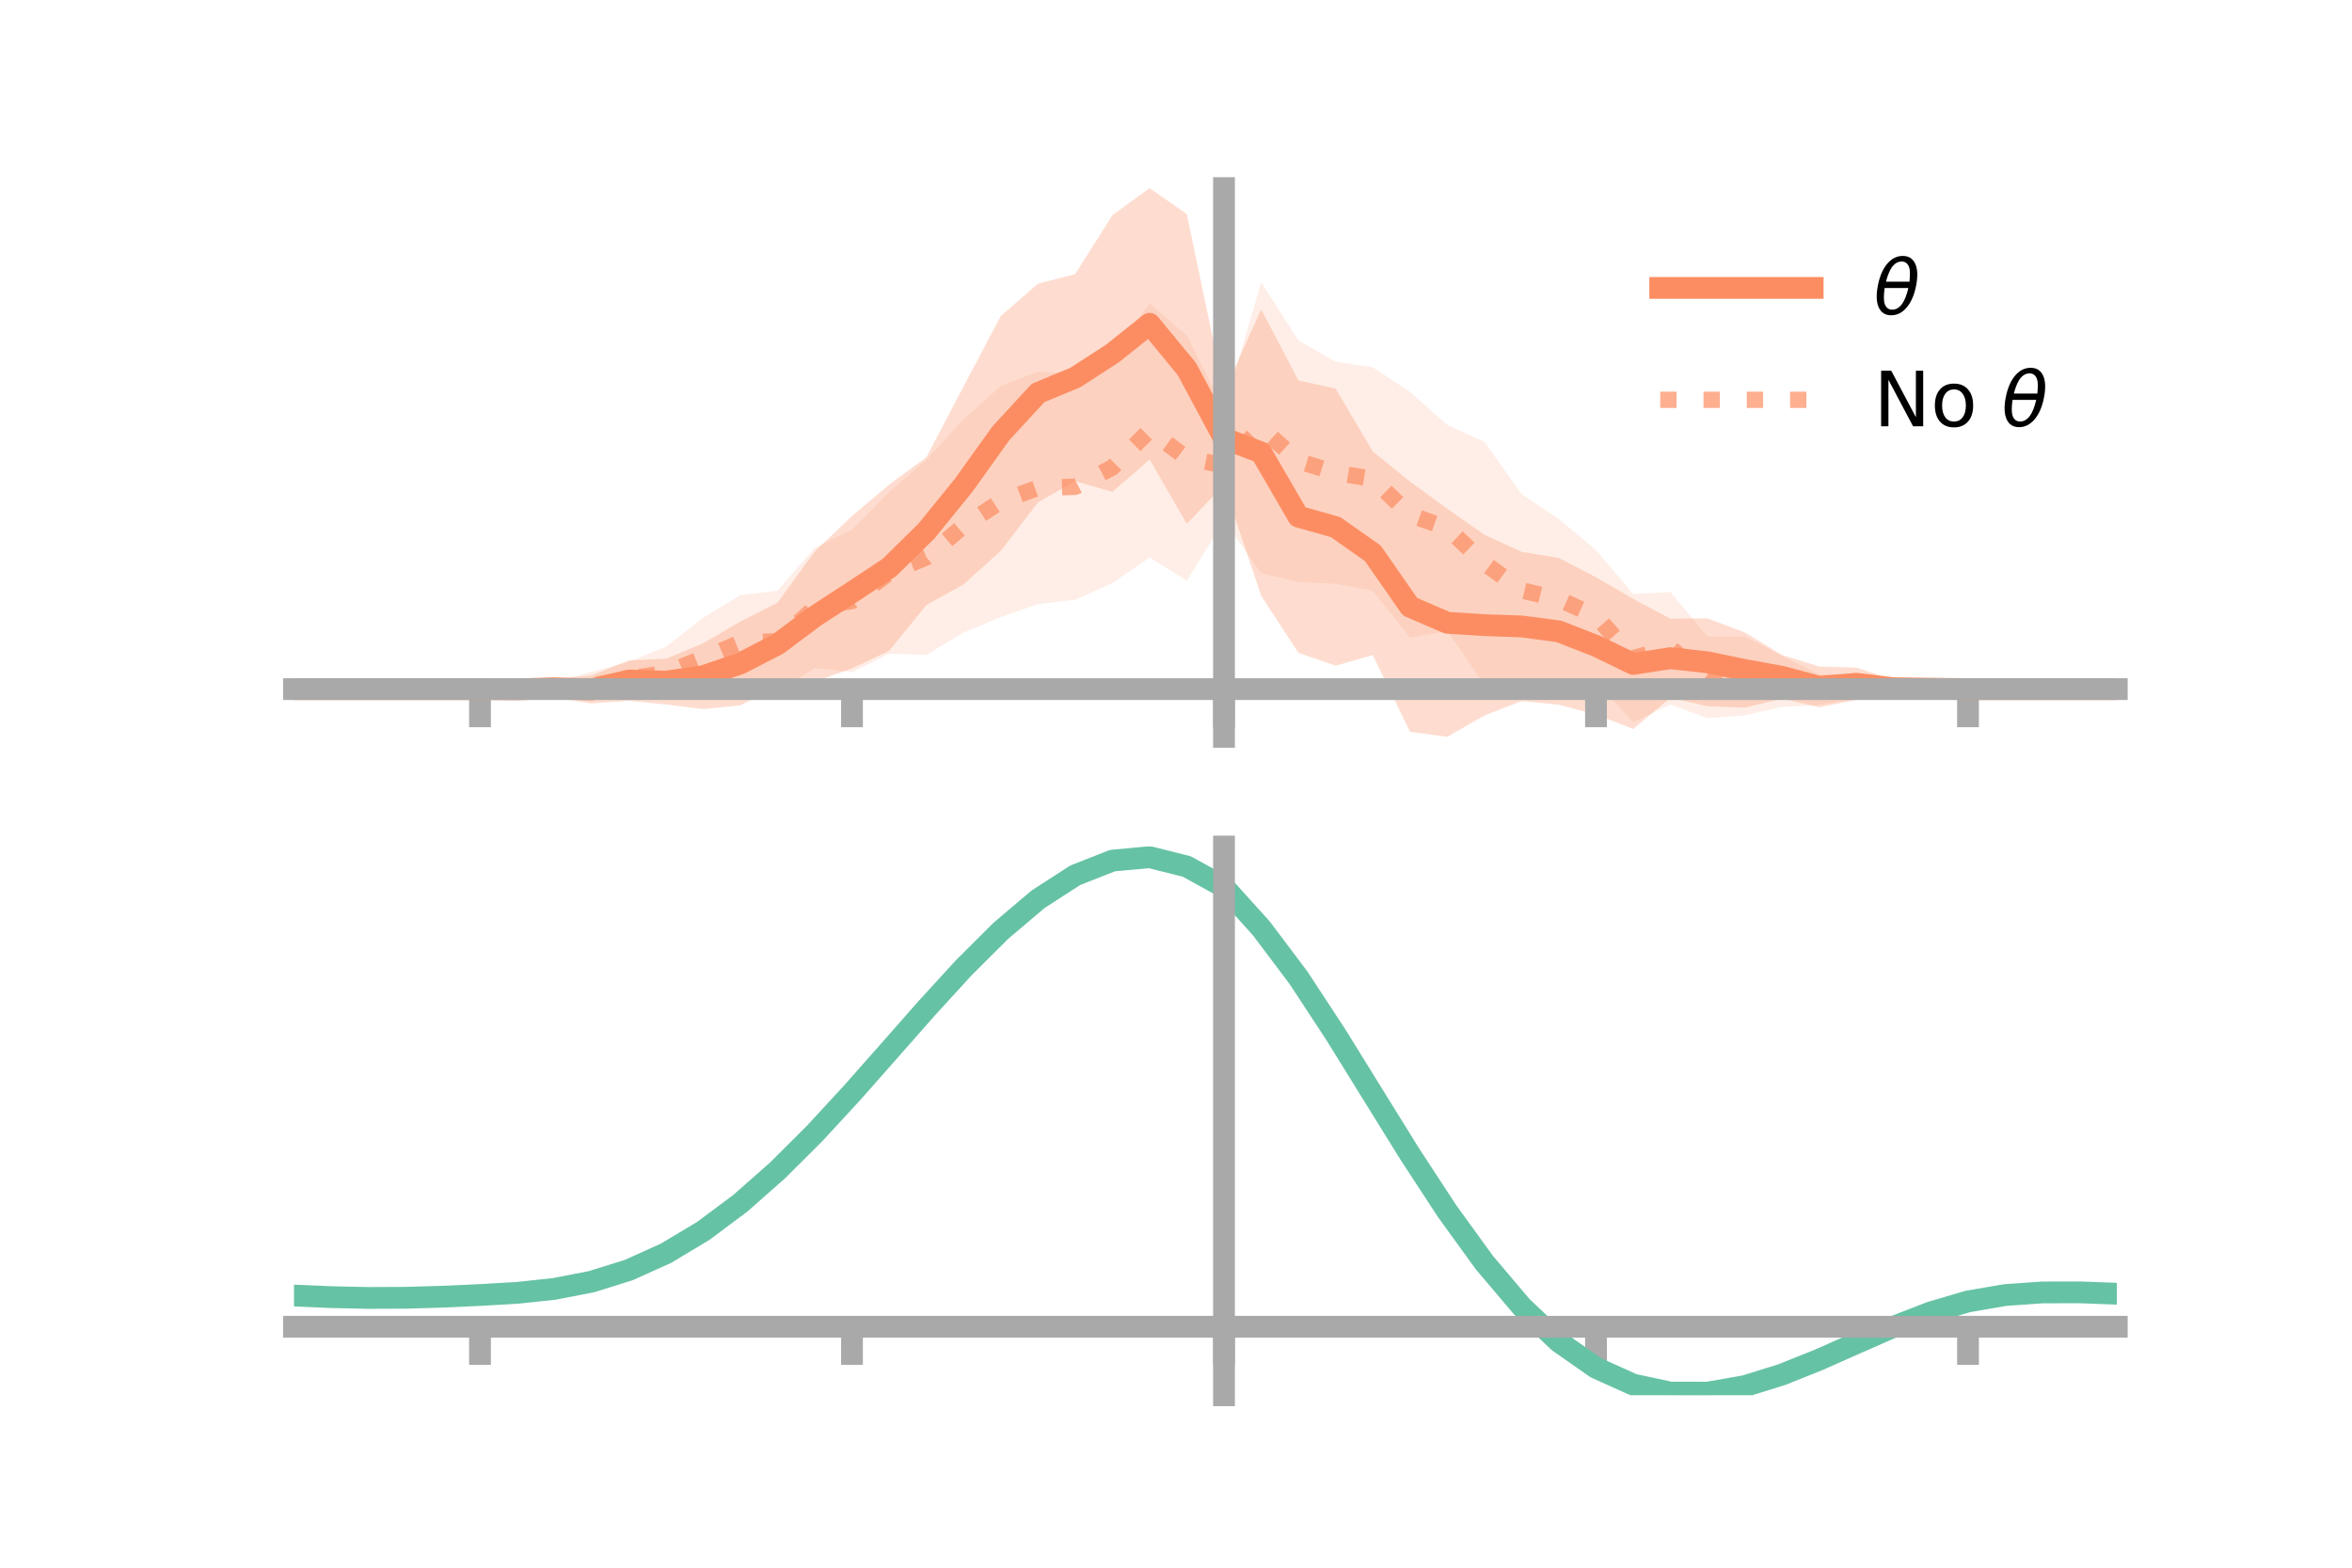<?xml version="1.0" encoding="utf-8" standalone="no"?>
<!DOCTYPE svg PUBLIC "-//W3C//DTD SVG 1.1//EN"
  "http://www.w3.org/Graphics/SVG/1.1/DTD/svg11.dtd">
<!-- Created with matplotlib (https://matplotlib.org/) -->
<svg height="144pt" version="1.1" viewBox="0 0 216 144" width="216pt" xmlns="http://www.w3.org/2000/svg" xmlns:xlink="http://www.w3.org/1999/xlink">
 <defs>
  <style type="text/css">*{stroke-linecap:butt;stroke-linejoin:round;}</style>
 </defs>
 <g id="figure_1">
  <g id="patch_1">
   <path d="M 0 144 
L 216 144 
L 216 0 
L 0 0 
z
" style="fill:none;"/>
  </g>
  <g id="axes_1">
   <g id="patch_2">
    <path d="M 27 67.68 
L 194.4 67.68 
L 194.4 17.28 
L 27 17.28 
z
" style="fill:none;"/>
   </g>
   <g id="PolyCollection_1">
    <path clip-path="url(#peb2b662c54)" d="M 27 63.3 
L 27 63.3 
L 30.416 63.3 
L 33.833 63.3 
L 37.249 63.3 
L 40.665 63.3 
L 44.082 63.3 
L 47.498 63.125 
L 50.914 62.353 
L 54.331 62.048 
L 57.747 60.657 
L 61.163 60.511 
L 64.58 59.085 
L 67.996 57.094 
L 71.412 55.352 
L 74.829 50.647 
L 78.245 47.398 
L 81.661 44.51 
L 85.078 42 
L 88.494 35.487 
L 91.91 29.025 
L 95.327 26.059 
L 98.743 25.174 
L 102.159 19.768 
L 105.576 17.28 
L 108.992 19.656 
L 112.408 35.995 
L 115.824 28.412 
L 119.241 34.944 
L 122.657 35.692 
L 126.073 41.47 
L 129.49 44.242 
L 132.906 46.726 
L 136.322 49.123 
L 139.739 50.689 
L 143.155 51.252 
L 146.571 53.022 
L 149.988 55.007 
L 153.404 56.829 
L 156.82 56.802 
L 160.237 58.093 
L 163.653 60.165 
L 167.069 61.219 
L 170.486 61.322 
L 173.902 62.452 
L 177.318 63.02 
L 180.735 63.3 
L 184.151 63.3 
L 187.567 63.3 
L 190.984 63.3 
L 194.4 63.3 
L 194.4 63.3 
L 194.4 63.3 
L 190.984 63.3 
L 187.567 63.3 
L 184.151 63.3 
L 180.735 63.3 
L 177.318 63.504 
L 173.902 63.979 
L 170.486 64.293 
L 167.069 64.961 
L 163.653 64.175 
L 160.237 65.003 
L 156.82 64.874 
L 153.404 64.086 
L 149.988 66.959 
L 146.571 65.631 
L 143.155 64.738 
L 139.739 64.394 
L 136.322 65.723 
L 132.906 67.68 
L 129.49 67.22 
L 126.073 60.174 
L 122.657 61.147 
L 119.241 59.969 
L 115.824 54.734 
L 112.408 44.534 
L 108.992 48.118 
L 105.576 42.208 
L 102.159 45.18 
L 98.743 44.193 
L 95.327 46.138 
L 91.91 50.594 
L 88.494 53.678 
L 85.078 55.575 
L 81.661 59.775 
L 78.245 61.4 
L 74.829 62.6 
L 71.412 63.006 
L 67.996 64.79 
L 64.58 65.138 
L 61.163 64.713 
L 57.747 64.364 
L 54.331 64.62 
L 50.914 64.083 
L 47.498 63.512 
L 44.082 63.3 
L 40.665 63.3 
L 37.249 63.3 
L 33.833 63.3 
L 30.416 63.3 
L 27 63.3 
z
" style="fill:#fc8d62;fill-opacity:0.3;"/>
   </g>
   <g id="PolyCollection_2">
    <path clip-path="url(#peb2b662c54)" d="M 27 63.3 
L 27 63.3 
L 30.416 63.3 
L 33.833 63.3 
L 37.249 63.3 
L 40.665 63.3 
L 44.082 63.3 
L 47.498 63.069 
L 50.914 62.644 
L 54.331 61.708 
L 57.747 60.788 
L 61.163 59.4 
L 64.58 56.745 
L 67.996 54.662 
L 71.412 54.259 
L 74.829 50.313 
L 78.245 48.658 
L 81.661 45.171 
L 85.078 42.225 
L 88.494 38.504 
L 91.91 35.439 
L 95.327 34.127 
L 98.743 34.339 
L 102.159 32.321 
L 105.576 27.867 
L 108.992 30.818 
L 112.408 37.648 
L 115.824 25.931 
L 119.241 31.271 
L 122.657 33.216 
L 126.073 33.731 
L 129.49 36.006 
L 132.906 39.025 
L 136.322 40.583 
L 139.739 45.385 
L 143.155 47.672 
L 146.571 50.522 
L 149.988 54.564 
L 153.404 54.37 
L 156.82 58.481 
L 160.237 58.448 
L 163.653 60.261 
L 167.069 61.934 
L 170.486 62.036 
L 173.902 62.611 
L 177.318 63.215 
L 180.735 63.299 
L 184.151 63.3 
L 187.567 63.3 
L 190.984 63.3 
L 194.4 63.3 
L 194.4 63.3 
L 194.4 63.3 
L 190.984 63.3 
L 187.567 63.3 
L 184.151 63.3 
L 180.735 63.3 
L 177.318 63.44 
L 173.902 63.963 
L 170.486 64.178 
L 167.069 64.755 
L 163.653 64.941 
L 160.237 65.702 
L 156.82 65.969 
L 153.404 64.717 
L 149.988 66.333 
L 146.571 62.653 
L 143.155 62.415 
L 139.739 63.06 
L 136.322 62.881 
L 132.906 57.974 
L 129.49 58.577 
L 126.073 54.255 
L 122.657 53.628 
L 119.241 53.456 
L 115.824 52.658 
L 112.408 47.835 
L 108.992 53.343 
L 105.576 51.21 
L 102.159 53.555 
L 98.743 55.088 
L 95.327 55.488 
L 91.91 56.673 
L 88.494 58.106 
L 85.078 60.162 
L 81.661 60.041 
L 78.245 61.75 
L 74.829 61.357 
L 71.412 63.538 
L 67.996 63.419 
L 64.58 64.153 
L 61.163 64.246 
L 57.747 63.898 
L 54.331 64.295 
L 50.914 63.779 
L 47.498 63.473 
L 44.082 63.3 
L 40.665 63.3 
L 37.249 63.3 
L 33.833 63.3 
L 30.416 63.3 
L 27 63.3 
z
" style="fill:#fc8d62;fill-opacity:0.15;"/>
   </g>
   <g id="matplotlib.axis_1">
    <g id="xtick_1">
     <g id="line2d_1">
      <defs>
       <path d="M 0 0 
L 0 3.5 
" id="m79a3fba4f1" style="stroke:#a9a9a9;stroke-width:2;"/>
      </defs>
      <g>
       <use style="fill:#a9a9a9;stroke:#a9a9a9;stroke-width:2;" x="44.082" xlink:href="#m79a3fba4f1" y="63.3"/>
      </g>
     </g>
    </g>
    <g id="xtick_2">
     <g id="line2d_2">
      <g>
       <use style="fill:#a9a9a9;stroke:#a9a9a9;stroke-width:2;" x="78.245" xlink:href="#m79a3fba4f1" y="63.3"/>
      </g>
     </g>
    </g>
    <g id="xtick_3">
     <g id="line2d_3">
      <g>
       <use style="fill:#a9a9a9;stroke:#a9a9a9;stroke-width:2;" x="112.408" xlink:href="#m79a3fba4f1" y="63.3"/>
      </g>
     </g>
    </g>
    <g id="xtick_4">
     <g id="line2d_4">
      <g>
       <use style="fill:#a9a9a9;stroke:#a9a9a9;stroke-width:2;" x="146.571" xlink:href="#m79a3fba4f1" y="63.3"/>
      </g>
     </g>
    </g>
    <g id="xtick_5">
     <g id="line2d_5">
      <g>
       <use style="fill:#a9a9a9;stroke:#a9a9a9;stroke-width:2;" x="180.735" xlink:href="#m79a3fba4f1" y="63.3"/>
      </g>
     </g>
    </g>
   </g>
   <g id="matplotlib.axis_2"/>
   <g id="line2d_6">
    <path clip-path="url(#peb2b662c54)" d="M 27 63.3 
L 30.416 63.3 
L 33.833 63.3 
L 37.249 63.3 
L 40.665 63.3 
L 44.082 63.3 
L 47.498 63.319 
L 50.914 63.218 
L 54.331 63.334 
L 57.747 62.51 
L 61.163 62.612 
L 64.58 62.112 
L 67.996 60.942 
L 71.412 59.179 
L 74.829 56.623 
L 78.245 54.399 
L 81.661 52.142 
L 85.078 48.788 
L 88.494 44.582 
L 91.91 39.809 
L 95.327 36.098 
L 98.743 34.683 
L 102.159 32.474 
L 105.576 29.744 
L 108.992 33.887 
L 112.408 40.264 
L 115.824 41.573 
L 119.241 47.457 
L 122.657 48.419 
L 126.073 50.822 
L 129.49 55.731 
L 132.906 57.203 
L 136.322 57.423 
L 139.739 57.542 
L 143.155 57.995 
L 146.571 59.327 
L 149.988 60.983 
L 153.404 60.458 
L 156.82 60.838 
L 160.237 61.548 
L 163.653 62.17 
L 167.069 63.09 
L 170.486 62.807 
L 173.902 63.216 
L 177.318 63.262 
L 180.735 63.3 
L 184.151 63.3 
L 187.567 63.3 
L 190.984 63.3 
L 194.4 63.3 
" style="fill:none;stroke:#fc8d62;stroke-linecap:square;stroke-width:2;"/>
   </g>
   <g id="line2d_7">
    <path clip-path="url(#peb2b662c54)" d="M 27 63.3 
L 30.416 63.3 
L 33.833 63.3 
L 37.249 63.3 
L 40.665 63.3 
L 44.082 63.3 
L 47.498 63.271 
L 50.914 63.211 
L 54.331 63.002 
L 57.747 62.343 
L 61.163 61.823 
L 64.58 60.449 
L 67.996 59.041 
L 71.412 58.898 
L 74.829 55.835 
L 78.245 55.204 
L 81.661 52.606 
L 85.078 51.193 
L 88.494 48.305 
L 91.91 46.056 
L 95.327 44.807 
L 98.743 44.713 
L 102.159 42.938 
L 105.576 39.538 
L 108.992 42.08 
L 112.408 42.741 
L 115.824 39.294 
L 119.241 42.363 
L 122.657 43.422 
L 126.073 43.993 
L 129.49 47.291 
L 132.906 48.5 
L 136.322 51.732 
L 139.739 54.222 
L 143.155 55.044 
L 146.571 56.587 
L 149.988 60.449 
L 153.404 59.543 
L 156.82 62.225 
L 160.237 62.075 
L 163.653 62.601 
L 167.069 63.345 
L 170.486 63.107 
L 173.902 63.287 
L 177.318 63.327 
L 180.735 63.3 
L 184.151 63.3 
L 187.567 63.3 
L 190.984 63.3 
L 194.4 63.3 
" style="fill:none;stroke:#fc8d62;stroke-dasharray:1.5,2.475;stroke-dashoffset:0;stroke-opacity:0.7;stroke-width:1.5;"/>
   </g>
   <g id="patch_3">
    <path d="M 112.408 67.68 
L 112.408 17.28 
" style="fill:none;stroke:#a9a9a9;stroke-linecap:square;stroke-linejoin:miter;stroke-width:2;"/>
   </g>
   <g id="patch_4">
    <path d="M 194.4 67.68 
L 194.4 17.28 
" style="fill:none;"/>
   </g>
   <g id="patch_5">
    <path d="M 27 63.3 
L 194.4 63.3 
" style="fill:none;stroke:#a9a9a9;stroke-linecap:square;stroke-linejoin:miter;stroke-width:2;"/>
   </g>
   <g id="patch_6">
    <path d="M 27 17.28 
L 194.4 17.28 
" style="fill:none;"/>
   </g>
   <g id="legend_1">
    <g id="line2d_8">
     <path d="M 152.47 26.449 
L 166.47 26.449 
" style="fill:none;stroke:#fc8d62;stroke-linecap:square;stroke-width:2;"/>
    </g>
    <g id="line2d_9"/>
    <g id="text_1">
     <!-- $\theta$ -->
     <g transform="translate(172.07 28.899)scale(0.07 -0.07)">
      <defs>
       <path d="M 45.516 34.672 
L 14.453 34.672 
Q 12.359 20.062 14.5 13.875 
Q 17.188 6.25 24.469 6.25 
Q 31.781 6.25 37.359 13.922 
Q 42.234 20.656 45.516 34.672 
z
M 47.016 42.969 
Q 48.344 56.844 46.625 61.719 
Q 43.953 69.438 36.766 69.438 
Q 29.297 69.438 23.828 61.812 
Q 19.531 55.672 16.156 42.969 
z
M 38.188 76.766 
Q 49.906 76.766 54.594 66.406 
Q 59.281 56.109 55.719 37.844 
Q 52.203 19.625 43.453 9.281 
Q 34.766 -1.125 23.047 -1.125 
Q 11.281 -1.125 6.641 9.281 
Q 2 19.625 5.516 37.844 
Q 9.078 56.109 17.719 66.406 
Q 26.422 76.766 38.188 76.766 
z
" id="DejaVuSans-Oblique-952"/>
      </defs>
      <use transform="translate(0 0.234)" xlink:href="#DejaVuSans-Oblique-952"/>
     </g>
    </g>
    <g id="line2d_10">
     <path d="M 152.47 36.724 
L 166.47 36.724 
" style="fill:none;stroke:#fc8d62;stroke-dasharray:1.5,2.475;stroke-dashoffset:0;stroke-opacity:0.7;stroke-width:1.5;"/>
    </g>
    <g id="line2d_11"/>
    <g id="text_2">
     <!-- No $\theta$ -->
     <g transform="translate(172.07 39.174)scale(0.07 -0.07)">
      <defs>
       <path d="M 9.812 72.906 
L 23.094 72.906 
L 55.422 11.922 
L 55.422 72.906 
L 64.984 72.906 
L 64.984 0 
L 51.703 0 
L 19.391 60.984 
L 19.391 0 
L 9.812 0 
z
" id="DejaVuSans-78"/>
       <path d="M 30.609 48.391 
Q 23.391 48.391 19.188 42.75 
Q 14.984 37.109 14.984 27.297 
Q 14.984 17.484 19.156 11.844 
Q 23.344 6.203 30.609 6.203 
Q 37.797 6.203 41.984 11.859 
Q 46.188 17.531 46.188 27.297 
Q 46.188 37.016 41.984 42.703 
Q 37.797 48.391 30.609 48.391 
z
M 30.609 56 
Q 42.328 56 49.016 48.375 
Q 55.719 40.766 55.719 27.297 
Q 55.719 13.875 49.016 6.219 
Q 42.328 -1.422 30.609 -1.422 
Q 18.844 -1.422 12.172 6.219 
Q 5.516 13.875 5.516 27.297 
Q 5.516 40.766 12.172 48.375 
Q 18.844 56 30.609 56 
z
" id="DejaVuSans-111"/>
       <path id="DejaVuSans-32"/>
      </defs>
      <use transform="translate(0 0.234)" xlink:href="#DejaVuSans-78"/>
      <use transform="translate(74.805 0.234)" xlink:href="#DejaVuSans-111"/>
      <use transform="translate(135.986 0.234)" xlink:href="#DejaVuSans-32"/>
      <use transform="translate(167.773 0.234)" xlink:href="#DejaVuSans-Oblique-952"/>
     </g>
    </g>
   </g>
  </g>
  <g id="axes_2">
   <g id="patch_7">
    <path d="M 27 128.16 
L 194.4 128.16 
L 194.4 77.76 
L 27 77.76 
z
" style="fill:none;"/>
   </g>
   <g id="PolyCollection_3">
    <path clip-path="url(#p95f3cb482b)" d="M 27 119.054 
L 27 118.954 
L 30.416 119.107 
L 33.833 119.183 
L 37.249 119.161 
L 40.665 119.049 
L 44.082 118.881 
L 47.498 118.671 
L 50.914 118.295 
L 54.331 117.616 
L 57.747 116.527 
L 61.163 114.956 
L 64.58 112.866 
L 67.996 110.259 
L 71.412 107.174 
L 74.829 103.685 
L 78.245 99.896 
L 81.661 95.938 
L 85.078 91.965 
L 88.494 88.148 
L 91.91 84.666 
L 95.327 81.707 
L 98.743 79.453 
L 102.159 78.083 
L 105.576 77.76 
L 108.992 78.635 
L 112.408 80.556 
L 115.824 84.398 
L 119.241 89.014 
L 122.657 94.308 
L 126.073 99.924 
L 129.49 105.534 
L 132.906 110.856 
L 136.322 115.658 
L 139.739 119.759 
L 143.155 123.039 
L 146.571 125.439 
L 149.988 126.967 
L 153.404 127.683 
L 156.82 127.683 
L 160.237 127.087 
L 163.653 126.038 
L 167.069 124.691 
L 170.486 123.204 
L 173.902 121.735 
L 177.318 120.437 
L 180.735 119.451 
L 184.151 118.874 
L 187.567 118.64 
L 190.984 118.641 
L 194.4 118.775 
L 194.4 118.895 
L 194.4 118.895 
L 190.984 118.778 
L 187.567 118.792 
L 184.151 119.039 
L 180.735 119.636 
L 177.318 120.658 
L 173.902 122.011 
L 170.486 123.542 
L 167.069 125.089 
L 163.653 126.484 
L 160.237 127.56 
L 156.82 128.16 
L 153.404 128.143 
L 149.988 127.397 
L 146.571 125.846 
L 143.155 123.462 
L 139.739 120.26 
L 136.322 116.294 
L 132.906 111.666 
L 129.49 106.537 
L 126.073 101.126 
L 122.657 95.704 
L 119.241 90.586 
L 115.824 86.121 
L 112.408 82.396 
L 108.992 80.551 
L 105.576 79.71 
L 102.159 80.023 
L 98.743 81.342 
L 95.327 83.506 
L 91.91 86.342 
L 88.494 89.673 
L 85.078 93.321 
L 81.661 97.114 
L 78.245 100.89 
L 74.829 104.504 
L 71.412 107.833 
L 67.996 110.779 
L 64.58 113.273 
L 61.163 115.278 
L 57.747 116.79 
L 54.331 117.839 
L 50.914 118.489 
L 47.498 118.84 
L 44.082 119.026 
L 40.665 119.167 
L 37.249 119.255 
L 33.833 119.263 
L 30.416 119.19 
L 27 119.054 
z
" style="fill:#66c2a5;fill-opacity:0.3;"/>
   </g>
   <g id="matplotlib.axis_3">
    <g id="xtick_6">
     <g id="line2d_12">
      <g>
       <use style="fill:#a9a9a9;stroke:#a9a9a9;stroke-width:2;" x="44.082" xlink:href="#m79a3fba4f1" y="121.87"/>
      </g>
     </g>
    </g>
    <g id="xtick_7">
     <g id="line2d_13">
      <g>
       <use style="fill:#a9a9a9;stroke:#a9a9a9;stroke-width:2;" x="78.245" xlink:href="#m79a3fba4f1" y="121.87"/>
      </g>
     </g>
    </g>
    <g id="xtick_8">
     <g id="line2d_14">
      <g>
       <use style="fill:#a9a9a9;stroke:#a9a9a9;stroke-width:2;" x="112.408" xlink:href="#m79a3fba4f1" y="121.87"/>
      </g>
     </g>
    </g>
    <g id="xtick_9">
     <g id="line2d_15">
      <g>
       <use style="fill:#a9a9a9;stroke:#a9a9a9;stroke-width:2;" x="146.571" xlink:href="#m79a3fba4f1" y="121.87"/>
      </g>
     </g>
    </g>
    <g id="xtick_10">
     <g id="line2d_16">
      <g>
       <use style="fill:#a9a9a9;stroke:#a9a9a9;stroke-width:2;" x="180.735" xlink:href="#m79a3fba4f1" y="121.87"/>
      </g>
     </g>
    </g>
   </g>
   <g id="matplotlib.axis_4"/>
   <g id="line2d_17">
    <path clip-path="url(#p95f3cb482b)" d="M 27 119.004 
L 30.416 119.149 
L 33.833 119.223 
L 37.249 119.208 
L 40.665 119.108 
L 44.082 118.953 
L 47.498 118.756 
L 50.914 118.392 
L 54.331 117.727 
L 57.747 116.659 
L 61.163 115.117 
L 64.58 113.07 
L 67.996 110.519 
L 71.412 107.504 
L 74.829 104.095 
L 78.245 100.393 
L 81.661 96.526 
L 85.078 92.643 
L 88.494 88.91 
L 91.91 85.504 
L 95.327 82.606 
L 98.743 80.398 
L 102.159 79.053 
L 105.576 78.735 
L 108.992 79.593 
L 112.408 81.476 
L 115.824 85.259 
L 119.241 89.8 
L 122.657 95.006 
L 126.073 100.525 
L 129.49 106.036 
L 132.906 111.261 
L 136.322 115.976 
L 139.739 120.01 
L 143.155 123.251 
L 146.571 125.642 
L 149.988 127.182 
L 153.404 127.913 
L 156.82 127.921 
L 160.237 127.324 
L 163.653 126.261 
L 167.069 124.89 
L 170.486 123.373 
L 173.902 121.873 
L 177.318 120.547 
L 180.735 119.544 
L 184.151 118.957 
L 187.567 118.716 
L 190.984 118.709 
L 194.4 118.835 
" style="fill:none;stroke:#66c2a5;stroke-linecap:square;stroke-width:2;"/>
   </g>
   <g id="patch_8">
    <path d="M 112.408 128.16 
L 112.408 77.76 
" style="fill:none;stroke:#a9a9a9;stroke-linecap:square;stroke-linejoin:miter;stroke-width:2;"/>
   </g>
   <g id="patch_9">
    <path d="M 194.4 128.16 
L 194.4 77.76 
" style="fill:none;"/>
   </g>
   <g id="patch_10">
    <path d="M 27 121.87 
L 194.4 121.87 
" style="fill:none;stroke:#a9a9a9;stroke-linecap:square;stroke-linejoin:miter;stroke-width:2;"/>
   </g>
   <g id="patch_11">
    <path d="M 27 77.76 
L 194.4 77.76 
" style="fill:none;"/>
   </g>
  </g>
 </g>
 <defs>
  <clipPath id="peb2b662c54">
   <rect height="50.4" width="167.4" x="27" y="17.28"/>
  </clipPath>
  <clipPath id="p95f3cb482b">
   <rect height="50.4" width="167.4" x="27" y="77.76"/>
  </clipPath>
 </defs>
</svg>

